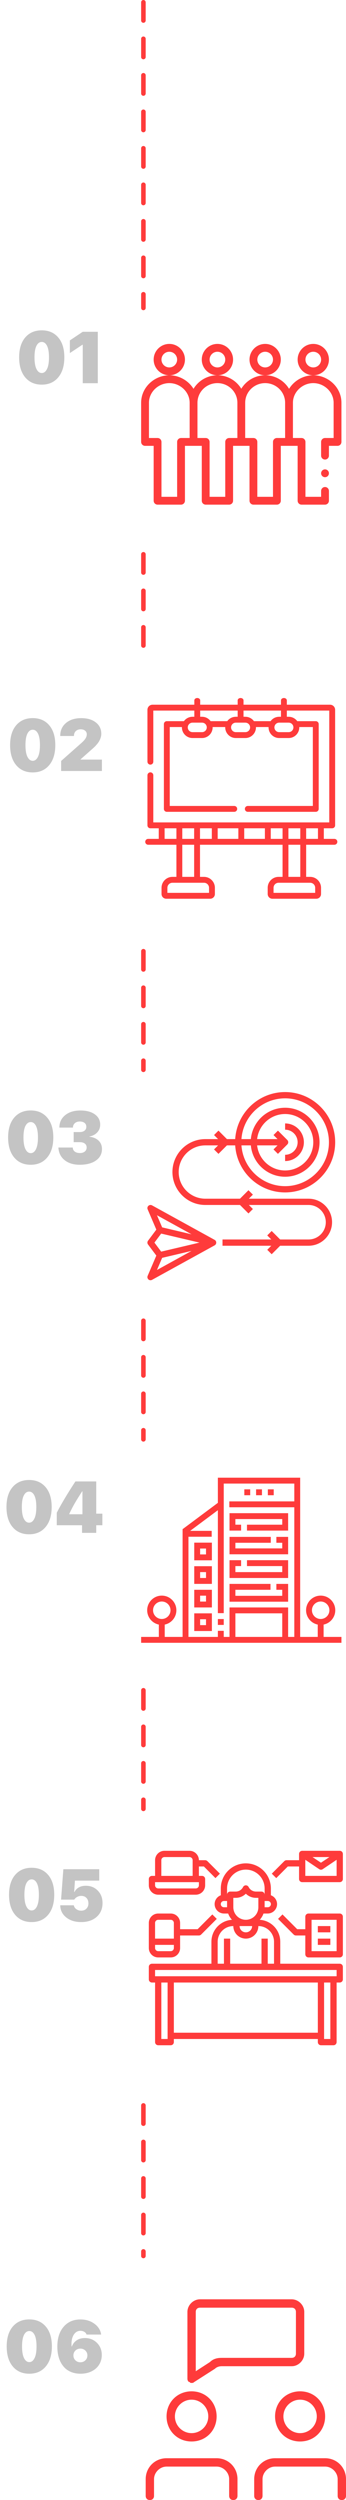 <svg width="76" height="548" viewBox="0 0 76 548" fill="none" xmlns="http://www.w3.org/2000/svg">
<path d="M9.172 84.312C7.641 84.312 6.43 83.781 5.539 82.719C4.648 81.651 4.203 80.19 4.203 78.336C4.203 76.477 4.648 75.023 5.539 73.977C6.435 72.93 7.646 72.406 9.172 72.406C10.698 72.406 11.906 72.93 12.797 73.977C13.688 75.018 14.133 76.469 14.133 78.328C14.133 80.182 13.688 81.643 12.797 82.711C11.906 83.779 10.698 84.312 9.172 84.312ZM8.016 80.891C8.307 81.474 8.693 81.766 9.172 81.766C9.651 81.766 10.034 81.474 10.32 80.891C10.612 80.307 10.758 79.456 10.758 78.336C10.758 77.216 10.615 76.372 10.328 75.805C10.042 75.237 9.656 74.953 9.172 74.953C8.688 74.953 8.299 75.237 8.008 75.805C7.721 76.372 7.578 77.216 7.578 78.336C7.578 79.456 7.724 80.307 8.016 80.891ZM18.172 84V75.562H18.109L15.344 77.391V74.617L18.172 72.727H21.484V84H18.172Z" fill="#C4C4C4"/>
<path d="M7.188 169.312C5.656 169.312 4.445 168.781 3.555 167.719C2.664 166.651 2.219 165.19 2.219 163.336C2.219 161.477 2.664 160.023 3.555 158.977C4.451 157.93 5.661 157.406 7.188 157.406C8.714 157.406 9.922 157.93 10.812 158.977C11.703 160.018 12.148 161.469 12.148 163.328C12.148 165.182 11.703 166.643 10.812 167.711C9.922 168.779 8.714 169.312 7.188 169.312ZM6.031 165.891C6.323 166.474 6.708 166.766 7.188 166.766C7.667 166.766 8.049 166.474 8.336 165.891C8.628 165.307 8.773 164.456 8.773 163.336C8.773 162.216 8.63 161.372 8.344 160.805C8.057 160.237 7.672 159.953 7.188 159.953C6.703 159.953 6.315 160.237 6.023 160.805C5.737 161.372 5.594 162.216 5.594 163.336C5.594 164.456 5.74 165.307 6.031 165.891ZM13.234 161.266C13.234 160.109 13.654 159.18 14.492 158.477C15.331 157.768 16.445 157.414 17.836 157.414C19.19 157.414 20.263 157.729 21.055 158.359C21.852 158.984 22.25 159.812 22.25 160.844C22.25 161.135 22.201 161.432 22.102 161.734C22.003 162.031 21.888 162.286 21.758 162.5C21.633 162.714 21.469 162.938 21.266 163.172C21.068 163.406 20.909 163.581 20.789 163.695C20.669 163.81 20.523 163.943 20.352 164.094L17.703 166.438V166.5H22.383V169H13.43V166.797L17.961 162.789C18.346 162.445 18.625 162.13 18.797 161.844C18.974 161.552 19.062 161.253 19.062 160.945C19.062 160.633 18.943 160.375 18.703 160.172C18.463 159.964 18.135 159.859 17.719 159.859C17.287 159.859 16.932 159.99 16.656 160.25C16.385 160.51 16.25 160.846 16.25 161.258V161.328H13.234V161.266Z" fill="#C4C4C4"/>
<path d="M6.75 255.312C5.219 255.312 4.008 254.781 3.117 253.719C2.227 252.651 1.781 251.19 1.781 249.336C1.781 247.477 2.227 246.023 3.117 244.977C4.013 243.93 5.224 243.406 6.75 243.406C8.276 243.406 9.484 243.93 10.375 244.977C11.266 246.018 11.711 247.469 11.711 249.328C11.711 251.182 11.266 252.643 10.375 253.711C9.484 254.779 8.276 255.312 6.75 255.312ZM5.594 251.891C5.885 252.474 6.271 252.766 6.75 252.766C7.229 252.766 7.612 252.474 7.898 251.891C8.19 251.307 8.336 250.456 8.336 249.336C8.336 248.216 8.193 247.372 7.906 246.805C7.62 246.237 7.234 245.953 6.75 245.953C6.266 245.953 5.878 246.237 5.586 246.805C5.299 247.372 5.156 248.216 5.156 249.336C5.156 250.456 5.302 251.307 5.594 251.891ZM16.18 250.359V248.141H17.555C17.987 248.141 18.328 248.036 18.578 247.828C18.833 247.62 18.961 247.336 18.961 246.977C18.961 246.622 18.833 246.344 18.578 246.141C18.323 245.932 17.969 245.828 17.516 245.828C17.073 245.828 16.713 245.953 16.438 246.203C16.162 246.448 16.023 246.768 16.023 247.164H13.039C13.044 246.034 13.469 245.128 14.312 244.445C15.156 243.758 16.271 243.414 17.656 243.414C18.99 243.414 20.047 243.695 20.828 244.258C21.615 244.815 22.008 245.57 22.008 246.523C22.008 247.19 21.789 247.758 21.352 248.227C20.914 248.69 20.349 248.984 19.656 249.109V249.172C20.495 249.266 21.162 249.549 21.656 250.023C22.151 250.492 22.398 251.107 22.398 251.867C22.398 252.919 21.956 253.758 21.07 254.383C20.185 255.003 18.995 255.312 17.5 255.312C16.135 255.312 15.029 254.971 14.18 254.289C13.336 253.602 12.885 252.682 12.828 251.531H15.984C15.995 251.906 16.141 252.203 16.422 252.422C16.703 252.635 17.086 252.742 17.57 252.742C18.008 252.742 18.359 252.633 18.625 252.414C18.896 252.19 19.031 251.896 19.031 251.531C19.031 251.161 18.898 250.875 18.633 250.672C18.372 250.464 18.008 250.359 17.539 250.359H16.18Z" fill="#C4C4C4"/>
<path d="M6.391 336.312C4.859 336.312 3.648 335.781 2.758 334.719C1.867 333.651 1.422 332.19 1.422 330.336C1.422 328.477 1.867 327.023 2.758 325.977C3.654 324.93 4.865 324.406 6.391 324.406C7.917 324.406 9.125 324.93 10.016 325.977C10.906 327.018 11.352 328.469 11.352 330.328C11.352 332.182 10.906 333.643 10.016 334.711C9.125 335.779 7.917 336.312 6.391 336.312ZM5.234 332.891C5.526 333.474 5.911 333.766 6.391 333.766C6.87 333.766 7.253 333.474 7.539 332.891C7.831 332.307 7.977 331.456 7.977 330.336C7.977 329.216 7.833 328.372 7.547 327.805C7.26 327.237 6.875 326.953 6.391 326.953C5.906 326.953 5.518 327.237 5.227 327.805C4.94 328.372 4.797 329.216 4.797 330.336C4.797 331.456 4.943 332.307 5.234 332.891ZM18.016 336V334.328H12.469V331.586C13.422 329.721 14.787 327.435 16.562 324.727H21.141V331.789H22.484V334.328H21.141V336H18.016ZM15.219 331.828V331.922H18.109V326.898H18.047C17.391 327.909 16.862 328.758 16.461 329.445C16.06 330.128 15.646 330.922 15.219 331.828Z" fill="#C4C4C4"/>
<path d="M6.953 421.312C5.422 421.312 4.211 420.781 3.32 419.719C2.43 418.651 1.984 417.19 1.984 415.336C1.984 413.477 2.43 412.023 3.32 410.977C4.216 409.93 5.427 409.406 6.953 409.406C8.479 409.406 9.688 409.93 10.578 410.977C11.469 412.018 11.914 413.469 11.914 415.328C11.914 417.182 11.469 418.643 10.578 419.711C9.688 420.779 8.479 421.312 6.953 421.312ZM5.797 417.891C6.089 418.474 6.474 418.766 6.953 418.766C7.432 418.766 7.815 418.474 8.102 417.891C8.393 417.307 8.539 416.456 8.539 415.336C8.539 414.216 8.396 413.372 8.109 412.805C7.823 412.237 7.438 411.953 6.953 411.953C6.469 411.953 6.081 412.237 5.789 412.805C5.503 413.372 5.359 414.216 5.359 415.336C5.359 416.456 5.505 417.307 5.797 417.891ZM17.828 421.312C16.49 421.312 15.391 420.969 14.531 420.281C13.677 419.594 13.245 418.711 13.234 417.633H16.211C16.279 417.982 16.463 418.266 16.766 418.484C17.073 418.703 17.435 418.812 17.852 418.812C18.32 418.812 18.698 418.664 18.984 418.367C19.276 418.07 19.422 417.688 19.422 417.219C19.422 416.724 19.279 416.326 18.992 416.023C18.706 415.721 18.326 415.57 17.852 415.57C17.534 415.57 17.24 415.643 16.969 415.789C16.698 415.93 16.479 416.13 16.312 416.391H13.414L13.914 409.727H21.797V412.227H16.461L16.289 414.727H16.352C16.56 414.299 16.878 413.964 17.305 413.719C17.737 413.474 18.25 413.352 18.844 413.352C19.912 413.352 20.792 413.708 21.484 414.422C22.177 415.13 22.523 416.036 22.523 417.141C22.523 418.396 22.094 419.406 21.234 420.172C20.375 420.932 19.24 421.312 17.828 421.312Z" fill="#C4C4C4"/>
<path d="M6.438 520.312C4.906 520.312 3.695 519.781 2.805 518.719C1.914 517.651 1.469 516.19 1.469 514.336C1.469 512.477 1.914 511.023 2.805 509.977C3.701 508.93 4.911 508.406 6.438 508.406C7.964 508.406 9.172 508.93 10.062 509.977C10.953 511.018 11.398 512.469 11.398 514.328C11.398 516.182 10.953 517.643 10.062 518.711C9.172 519.779 7.964 520.312 6.438 520.312ZM5.281 516.891C5.573 517.474 5.958 517.766 6.438 517.766C6.917 517.766 7.299 517.474 7.586 516.891C7.878 516.307 8.023 515.456 8.023 514.336C8.023 513.216 7.88 512.372 7.594 511.805C7.307 511.237 6.922 510.953 6.438 510.953C5.953 510.953 5.565 511.237 5.273 511.805C4.987 512.372 4.844 513.216 4.844 514.336C4.844 515.456 4.99 516.307 5.281 516.891ZM17.688 520.312C16.906 520.312 16.193 520.177 15.547 519.906C14.906 519.635 14.37 519.237 13.938 518.711C13.042 517.638 12.594 516.188 12.594 514.359C12.594 512.531 13.055 511.083 13.977 510.016C14.898 508.948 16.13 508.414 17.672 508.414C18.859 508.414 19.88 508.727 20.734 509.352C21.588 509.971 22.083 510.763 22.219 511.727H19.008C18.935 511.482 18.773 511.284 18.523 511.133C18.273 510.982 17.987 510.906 17.664 510.906C17.023 510.906 16.518 511.221 16.148 511.852C15.784 512.477 15.643 513.305 15.727 514.336H15.789C15.997 513.768 16.346 513.32 16.836 512.992C17.326 512.659 17.93 512.492 18.648 512.492C19.711 512.492 20.594 512.844 21.297 513.547C22.005 514.25 22.359 515.135 22.359 516.203C22.359 517 22.162 517.711 21.766 518.336C21.37 518.961 20.815 519.448 20.102 519.797C19.393 520.141 18.588 520.312 17.688 520.312ZM16.562 517.375C16.859 517.661 17.224 517.805 17.656 517.805C18.088 517.805 18.453 517.661 18.75 517.375C19.047 517.083 19.195 516.724 19.195 516.297C19.195 515.875 19.047 515.521 18.75 515.234C18.453 514.948 18.088 514.805 17.656 514.805C17.224 514.805 16.859 514.948 16.562 515.234C16.271 515.521 16.125 515.875 16.125 516.297C16.125 516.724 16.271 517.083 16.562 517.375Z" fill="#C4C4C4"/>
<line x1="31.5" y1="0.5" x2="31.5" y2="67.5" stroke="#FE3B3B" stroke-linecap="round" stroke-dasharray="4 4 4 4"/>
<line x1="31.5" y1="121.5" x2="31.5" y2="142.5" stroke="#FE3B3B" stroke-linecap="round" stroke-dasharray="4 4 4 4"/>
<line x1="31.5" y1="289.5" x2="31.5" y2="315.5" stroke="#FE3B3B" stroke-linecap="round" stroke-dasharray="4 4 4 4"/>
<line x1="31.5" y1="370.5" x2="31.5" y2="396.5" stroke="#FE3B3B" stroke-linecap="round" stroke-dasharray="4 4 4 4"/>
<line x1="31.5" y1="461.5" x2="31.5" y2="494.5" stroke="#FE3B3B" stroke-linecap="round" stroke-dasharray="4 4 4 4"/>
<line x1="31.5" y1="208.5" x2="31.5" y2="234.5" stroke="#FE3B3B" stroke-linecap="round" stroke-dasharray="4 4 4 4"/>
<g clip-path="url(#clip0)">
<path d="M51.195 78.82C51.195 76.925 49.653 75.383 47.758 75.383C45.862 75.383 44.32 76.925 44.32 78.82C44.32 80.716 45.862 82.258 47.758 82.258C49.653 82.258 51.195 80.716 51.195 78.82ZM47.758 80.539C46.81 80.539 46.039 79.768 46.039 78.82C46.039 77.873 46.81 77.102 47.758 77.102C48.706 77.102 49.477 77.873 49.477 78.82C49.477 79.768 48.706 80.539 47.758 80.539Z" fill="#FE3B3B"/>
<path d="M40.625 78.82C40.625 76.925 39.083 75.383 37.188 75.383C35.292 75.383 33.75 76.925 33.75 78.82C33.75 80.716 35.292 82.258 37.188 82.258C39.083 82.258 40.625 80.716 40.625 78.82ZM37.188 80.539C36.24 80.539 35.469 79.768 35.469 78.82C35.469 77.873 36.24 77.102 37.188 77.102C38.135 77.102 38.906 77.873 38.906 78.82C38.906 79.768 38.135 80.539 37.188 80.539Z" fill="#FE3B3B"/>
<path d="M61.68 78.82C61.68 76.925 60.138 75.383 58.242 75.383C56.347 75.383 54.805 76.925 54.805 78.82C54.805 80.716 56.347 82.258 58.242 82.258C60.138 82.258 61.68 80.716 61.68 78.82ZM58.242 80.539C57.294 80.539 56.523 79.768 56.523 78.82C56.523 77.873 57.294 77.102 58.242 77.102C59.19 77.102 59.961 77.873 59.961 78.82C59.961 79.768 59.19 80.539 58.242 80.539Z" fill="#FE3B3B"/>
<path d="M72.25 78.82C72.25 76.925 70.708 75.383 68.812 75.383C66.917 75.383 65.375 76.925 65.375 78.82C65.375 80.716 66.917 82.258 68.812 82.258C70.708 82.258 72.25 80.716 72.25 78.82ZM68.812 80.539C67.865 80.539 67.094 79.768 67.094 78.82C67.094 77.873 67.865 77.102 68.812 77.102C69.76 77.102 70.531 77.873 70.531 78.82C70.531 79.768 69.76 80.539 68.812 80.539Z" fill="#FE3B3B"/>
<path d="M71.391 104.602C71.865 104.602 72.25 104.217 72.25 103.742C72.25 103.268 71.865 102.883 71.391 102.883C70.916 102.883 70.531 103.268 70.531 103.742C70.531 104.217 70.916 104.602 71.391 104.602Z" fill="#FE3B3B"/>
<path d="M68.812 82.258C66.725 82.258 64.652 83.357 63.495 85.228C62.426 83.456 60.471 82.258 58.242 82.258C56.001 82.258 54.06 83.468 53 85.209C51.943 83.471 50.005 82.258 47.758 82.258C45.531 82.258 43.574 83.456 42.505 85.228C41.349 83.357 39.276 82.258 37.188 82.258C33.94 82.258 31 84.88 31 88.273V96.867C31 97.342 31.385 97.727 31.859 97.727H33.75V109.758C33.75 110.232 34.135 110.617 34.609 110.617H39.766C40.24 110.617 40.625 110.232 40.625 109.758V97.727H44.32V109.758C44.32 110.232 44.705 110.617 45.18 110.617H50.336C50.811 110.617 51.195 110.232 51.195 109.758V97.727H54.805V109.758C54.805 110.232 55.189 110.617 55.664 110.617H60.82C61.295 110.617 61.68 110.232 61.68 109.758V97.727H65.375V109.758C65.375 110.232 65.76 110.617 66.234 110.617H71.391C71.865 110.617 72.25 110.232 72.25 109.758V107.609C72.25 107.135 71.865 106.75 71.391 106.75C70.916 106.75 70.531 107.135 70.531 107.609V108.898H67.094V96.867C67.094 96.393 66.709 96.008 66.234 96.008H64.344V88.273C64.344 85.944 66.39 83.977 68.812 83.977C71.235 83.977 73.281 85.944 73.281 88.273V96.008H71.391C70.916 96.008 70.531 96.393 70.531 96.867V99.875C70.531 100.35 70.916 100.734 71.391 100.734C71.865 100.734 72.25 100.35 72.25 99.875V97.727H74.141C74.615 97.727 75 97.342 75 96.867V88.273C75 84.88 72.06 82.258 68.812 82.258ZM39.766 96.008C39.291 96.008 38.906 96.393 38.906 96.867V108.898H35.469V96.867C35.469 96.393 35.084 96.008 34.609 96.008H32.719V88.273C32.719 85.944 34.765 83.977 37.188 83.977C39.61 83.977 41.656 85.944 41.656 88.273V96.008H39.766ZM50.336 96.008C49.861 96.008 49.477 96.393 49.477 96.867V108.898H46.039V96.867C46.039 96.393 45.654 96.008 45.18 96.008H43.375V88.273C43.375 85.904 45.341 83.977 47.758 83.977C50.175 83.977 52.141 85.904 52.141 88.273V96.008H50.336ZM60.82 96.008C60.346 96.008 59.961 96.393 59.961 96.867V108.898H56.523V96.867C56.523 96.393 56.139 96.008 55.664 96.008H53.859V88.273C53.859 85.904 55.825 83.977 58.242 83.977C60.659 83.977 62.625 85.904 62.625 88.273V96.008H60.82Z" fill="#FE3B3B"/>
</g>
<path d="M32.512 272.788L34.337 275.22L32.43 279.667C32.315 279.937 32.383 280.25 32.6 280.447C32.73 280.564 32.896 280.625 33.062 280.625C33.176 280.625 33.29 280.597 33.393 280.54L47.143 272.977C47.363 272.857 47.5 272.626 47.5 272.375C47.5 272.124 47.363 271.893 47.143 271.773L33.393 264.21C33.138 264.069 32.818 264.106 32.6 264.303C32.383 264.5 32.315 264.814 32.43 265.083L34.337 269.53L32.512 271.962C32.329 272.207 32.329 272.543 32.512 272.788ZM35.62 275.715L42.074 274.196L34.481 278.373L35.62 275.715ZM42.074 270.554L35.62 269.035L34.481 266.378L42.074 270.554ZM35.405 270.397L43.81 272.375L35.405 274.353L33.922 272.375L35.405 270.397Z" fill="#FE3B3B"/>
<path d="M62.625 239.375C56.792 239.375 52.018 243.943 51.66 249.688H49.847L47.986 247.826L47.014 248.799L47.903 249.688H45.094C41.113 249.688 37.875 252.926 37.875 256.906C37.875 260.887 41.113 264.125 45.094 264.125H52.715L54.576 265.986L55.549 265.014L54.66 264.125H67.781C69.866 264.125 71.562 265.821 71.562 267.906C71.562 269.991 69.866 271.688 67.781 271.688H61.535L59.674 269.826L58.701 270.799L59.59 271.688H48.875V273.062H59.59L58.701 273.951L59.674 274.924L61.535 273.062H67.781C70.625 273.062 72.938 270.75 72.938 267.906C72.938 265.063 70.625 262.75 67.781 262.75H54.66L55.549 261.861L54.576 260.889L52.715 262.75H45.094C41.872 262.75 39.25 260.129 39.25 256.906C39.25 253.684 41.872 251.062 45.094 251.062H47.903L47.014 251.951L47.986 252.924L49.847 251.062H51.66C52.018 256.807 56.792 261.375 62.625 261.375C68.69 261.375 73.625 256.44 73.625 250.375C73.625 244.31 68.69 239.375 62.625 239.375ZM62.625 260C57.55 260 53.39 256.049 53.035 251.062H55.097C55.446 254.911 58.687 257.938 62.625 257.938C66.795 257.938 70.188 254.545 70.188 250.375C70.188 246.205 66.795 242.812 62.625 242.812C58.687 242.812 55.446 245.839 55.097 249.688H53.035C53.39 244.701 57.55 240.75 62.625 240.75C67.932 240.75 72.25 245.068 72.25 250.375C72.25 255.682 67.932 260 62.625 260ZM61.049 252.924L63.111 250.861C63.38 250.593 63.38 250.157 63.111 249.889L61.049 247.826L60.076 248.799L60.965 249.688H56.478C56.821 246.599 59.446 244.188 62.625 244.188C66.037 244.188 68.812 246.963 68.812 250.375C68.812 253.787 66.037 256.562 62.625 256.562C59.446 256.562 56.821 254.151 56.478 251.062H60.965L60.076 251.951L61.049 252.924Z" fill="#FE3B3B"/>
<path d="M66.75 250.375C66.75 248.1 64.9 246.25 62.625 246.25V247.625C64.142 247.625 65.375 248.859 65.375 250.375C65.375 251.891 64.142 253.125 62.625 253.125V254.5C64.9 254.5 66.75 252.65 66.75 250.375Z" fill="#FE3B3B"/>
<g clip-path="url(#clip1)">
<path d="M73.453 183.877H71.129V181.558H72.968C73.324 181.558 73.613 181.269 73.613 180.913V155.584C73.613 154.969 73.111 154.469 72.495 154.469H63.006V153.521C63.006 153.233 62.717 153 62.361 153C62.005 153 61.717 153.233 61.717 153.521V154.469H53.491V153.521C53.491 153.233 53.203 153 52.846 153C52.49 153 52.202 153.233 52.202 153.521V154.469H43.974V153.521C43.974 153.233 43.685 153 43.33 153C42.973 153 42.685 153.233 42.685 153.521V154.469H33.502C32.886 154.469 32.385 154.969 32.385 155.584L32.387 166.96C32.387 167.316 32.676 167.605 33.032 167.604C33.388 167.604 33.676 167.316 33.676 166.96L33.674 155.758H42.685V157.112H42.286C41.511 157.112 40.823 157.493 40.399 158.077H36.641C36.285 158.077 35.997 158.365 35.997 158.721V177.306C35.997 177.662 36.285 177.95 36.641 177.95H51.455C51.811 177.95 52.099 177.662 52.099 177.306C52.099 176.95 51.811 176.661 51.455 176.661H37.286V159.366H39.957C39.956 159.391 39.955 159.416 39.955 159.442C39.955 160.728 41.001 161.775 42.286 161.775H44.372C45.659 161.775 46.706 160.728 46.706 159.442C46.706 159.416 46.705 159.391 46.704 159.366H49.472C49.471 159.391 49.47 159.416 49.47 159.442C49.47 160.728 50.516 161.775 51.804 161.775H53.889C55.176 161.775 56.223 160.728 56.223 159.442C56.223 159.416 56.221 159.391 56.221 159.366H58.989C58.988 159.391 58.987 159.416 58.987 159.442C58.987 160.728 60.033 161.775 61.318 161.775H63.404C64.691 161.775 65.738 160.728 65.738 159.442C65.738 159.416 65.737 159.391 65.736 159.366H68.714V176.661H54.431C54.075 176.661 53.786 176.95 53.786 177.306C53.786 177.662 54.075 177.95 54.431 177.95H69.359C69.715 177.95 70.003 177.662 70.003 177.306V158.721C70.003 158.365 69.715 158.077 69.359 158.077H65.293C64.869 157.493 64.181 157.112 63.404 157.112H63.006V155.758H72.324V180.269H66.605H62.71H33.674L33.676 169.937C33.676 169.581 33.388 169.292 33.032 169.292H33.032C32.676 169.292 32.388 169.581 32.387 169.937L32.385 180.913C32.385 181.084 32.453 181.248 32.574 181.369C32.694 181.49 32.858 181.558 33.029 181.558H34.868V183.877H32.547C32.191 183.877 31.902 184.165 31.902 184.521C31.902 184.877 32.191 185.166 32.547 185.166H38.751V192.205H37.88C36.556 192.205 35.48 193.28 35.48 194.601V195.968C35.48 196.537 35.943 197 36.512 197H46.173C46.741 197 47.203 196.537 47.203 195.968V194.601C47.203 193.28 46.128 192.205 44.806 192.205H43.932V185.166H62.065V192.205H61.194C59.872 192.205 58.797 193.28 58.797 194.601V195.968C58.797 196.537 59.259 197 59.827 197H69.488C70.055 197 70.517 196.537 70.517 195.968V194.601C70.517 193.28 69.442 192.205 68.12 192.205H67.249V185.166H73.453C73.809 185.166 74.098 184.877 74.098 184.521C74.098 184.165 73.809 183.877 73.453 183.877ZM44.372 160.486H42.286C41.711 160.486 41.244 160.018 41.244 159.442C41.244 158.868 41.711 158.401 42.286 158.401H44.372C44.949 158.401 45.417 158.868 45.417 159.442C45.417 160.018 44.949 160.486 44.372 160.486ZM46.262 158.077C45.837 157.493 45.148 157.112 44.372 157.112H43.974V155.758H52.202V157.112H51.804C51.027 157.112 50.338 157.493 49.914 158.077H46.262ZM53.889 160.486H51.804C51.227 160.486 50.759 160.018 50.759 159.442C50.759 158.868 51.227 158.401 51.804 158.401H53.889C54.465 158.401 54.934 158.868 54.934 159.442C54.934 160.018 54.465 160.486 53.889 160.486ZM63.404 158.401C63.98 158.401 64.449 158.868 64.449 159.442C64.449 160.018 63.98 160.486 63.404 160.486H61.318C60.744 160.486 60.276 160.018 60.276 159.442C60.276 158.868 60.744 158.401 61.318 158.401H63.404ZM61.717 157.112H61.318C60.543 157.112 59.855 157.493 59.431 158.077H55.778C55.354 157.493 54.666 157.112 53.889 157.112H53.491V155.758H61.717V157.112ZM40.04 181.558H42.643V183.877H40.04V181.558ZM40.04 185.166H42.643V192.205H40.04V185.166ZM36.157 183.877V181.558H38.751V183.877H36.157ZM44.806 193.495C45.417 193.495 45.914 193.991 45.914 194.601V195.711H36.769V194.601C36.769 193.991 37.267 193.495 37.88 193.495H44.806ZM63.354 181.558H65.96V183.877H63.354V181.558ZM63.354 185.166H65.96V192.205H63.354V185.166ZM46.526 183.877H43.932V181.558H46.526V183.877ZM52.355 183.877H47.815V181.558H52.355V183.877ZM58.183 183.877H53.645V181.558H58.183V183.877ZM59.472 183.877V181.558H62.065V183.877H59.472ZM68.12 193.495C68.731 193.495 69.228 193.991 69.228 194.601V195.711H60.086V194.601C60.086 193.991 60.583 193.495 61.194 193.495H68.12ZM69.84 183.877H67.249V181.558H69.84V183.877Z" fill="#FE3B3B"/>
</g>
<g clip-path="url(#clip2)">
<path d="M71.082 358.805V356.103C72.542 355.803 73.644 354.508 73.644 352.961C73.644 351.192 72.205 349.753 70.436 349.753C68.668 349.753 67.229 351.192 67.229 352.961C67.229 354.508 68.331 355.803 69.791 356.103V358.805H65.936V323.904H47.853V329.42L40.106 335.19V358.805H36.181V356.103C37.641 355.803 38.742 354.508 38.742 352.961C38.742 351.192 37.303 349.753 35.535 349.753C33.766 349.753 32.328 351.192 32.328 352.961C32.328 354.508 33.429 355.803 34.889 356.103V358.805H31V360.096H75V358.805H71.082ZM68.521 352.961C68.521 351.904 69.38 351.045 70.436 351.045C71.493 351.045 72.352 351.904 72.352 352.961C72.352 354.017 71.493 354.876 70.436 354.876C69.38 354.876 68.521 354.017 68.521 352.961ZM33.619 352.961C33.619 351.904 34.478 351.045 35.535 351.045C36.591 351.045 37.451 351.904 37.451 352.961C37.451 354.017 36.591 354.876 35.535 354.876C34.479 354.876 33.619 354.017 33.619 352.961ZM41.397 336.849H46.499V335.557H41.775L47.853 331.031V353.595H49.145V329.744V328.458V325.195H64.645V329.099H50.374V330.39H64.645V358.805H63.289V352.346H50.414V358.805H49.145V357.47H47.853V358.805H41.397V336.849ZM61.997 358.805H51.706V353.638H61.997V358.805Z" fill="#FE3B3B"/>
<path d="M47.853 354.887H49.145V356.178H47.853V354.887Z" fill="#FE3B3B"/>
<path d="M42.667 338.141V342.015H46.542V338.141H42.667ZM45.25 340.724H43.959V339.432H45.25V340.724Z" fill="#FE3B3B"/>
<path d="M42.667 347.182H46.542V343.307H42.667V347.182ZM43.959 344.599H45.25V345.89H43.959V344.599Z" fill="#FE3B3B"/>
<path d="M42.667 352.348H46.542V348.474H42.667V352.348ZM43.959 349.765H45.25V351.056H43.959V349.765Z" fill="#FE3B3B"/>
<path d="M42.667 357.515H46.542V353.64H42.667V357.515ZM43.959 354.932H45.25V356.223H43.959V354.932Z" fill="#FE3B3B"/>
<path d="M52.957 334.208H51.706V332.974H61.997V334.208H54.249V335.5H63.289V331.683H50.415V335.5H52.957V334.208Z" fill="#FE3B3B"/>
<path d="M63.289 336.879H60.706V338.17H61.997V339.404H51.706V338.17H59.478V336.879H50.415V340.696H63.289V336.879Z" fill="#FE3B3B"/>
<path d="M63.289 341.988H54.249V343.28H61.997V344.6H51.706V343.28H52.957V341.988H50.415V345.892H63.289V341.988Z" fill="#FE3B3B"/>
<path d="M63.289 347.184H60.706V348.476H61.997V349.796H51.706V348.476H59.415V347.184H50.415V351.088H63.289V347.184Z" fill="#FE3B3B"/>
<path d="M53.666 326.458H54.957V327.75H53.666V326.458Z" fill="#FE3B3B"/>
<path d="M56.249 326.458H57.541V327.75H56.249V326.458Z" fill="#FE3B3B"/>
<path d="M58.832 326.458H60.124V327.75H58.832V326.458Z" fill="#FE3B3B"/>
</g>
<path d="M74.625 430.438H61.562V425.625C61.565 424.399 61.1 423.219 60.261 422.325C59.423 421.43 58.276 420.89 57.053 420.812C57.418 420.414 57.701 419.947 57.884 419.438H58.812C59.296 419.434 59.763 419.26 60.132 418.947C60.5 418.634 60.747 418.201 60.829 417.724C60.911 417.248 60.823 416.757 60.58 416.339C60.337 415.921 59.955 415.601 59.5 415.436V413.938C59.5 412.479 58.92 411.08 57.889 410.048C56.858 409.017 55.459 408.438 54 408.438C52.541 408.438 51.142 409.017 50.111 410.048C49.08 411.08 48.5 412.479 48.5 413.938V415.436C48.045 415.601 47.663 415.921 47.42 416.339C47.177 416.757 47.089 417.248 47.171 417.724C47.253 418.201 47.499 418.634 47.868 418.947C48.237 419.26 48.704 419.434 49.188 419.438H50.116C50.299 419.947 50.582 420.414 50.947 420.812C49.724 420.89 48.577 421.43 47.739 422.325C46.9 423.219 46.435 424.399 46.438 425.625V430.438H33.375C33.193 430.438 33.018 430.51 32.889 430.639C32.76 430.768 32.688 430.943 32.688 431.125V433.875C32.688 434.057 32.76 434.232 32.889 434.361C33.018 434.49 33.193 434.562 33.375 434.562H34.062V447.625C34.062 447.807 34.135 447.982 34.264 448.111C34.393 448.24 34.568 448.312 34.75 448.312H37.5C37.682 448.312 37.857 448.24 37.986 448.111C38.115 447.982 38.188 447.807 38.188 447.625V446.938H69.812V447.625C69.812 447.807 69.885 447.982 70.014 448.111C70.143 448.24 70.318 448.312 70.5 448.312H73.25C73.432 448.312 73.607 448.24 73.736 448.111C73.865 447.982 73.938 447.807 73.938 447.625V434.562H74.625C74.807 434.562 74.982 434.49 75.111 434.361C75.24 434.232 75.312 434.057 75.312 433.875V431.125C75.312 430.943 75.24 430.768 75.111 430.639C74.982 430.51 74.807 430.438 74.625 430.438ZM51.25 418.062V416H51.773C52.606 416.004 53.407 415.678 54 415.093C54.593 415.678 55.394 416.004 56.227 416H56.75V418.062C56.75 418.792 56.46 419.491 55.944 420.007C55.429 420.523 54.729 420.812 54 420.812C53.271 420.812 52.571 420.523 52.056 420.007C51.54 419.491 51.25 418.792 51.25 418.062ZM55.375 422.188C55.375 422.552 55.23 422.902 54.972 423.16C54.714 423.418 54.365 423.562 54 423.562C53.635 423.562 53.286 423.418 53.028 423.16C52.77 422.902 52.625 422.552 52.625 422.188H55.375ZM58.812 418.062H58.125V416.688H58.812C58.995 416.688 59.17 416.76 59.299 416.889C59.428 417.018 59.5 417.193 59.5 417.375C59.5 417.557 59.428 417.732 59.299 417.861C59.17 417.99 58.995 418.062 58.812 418.062ZM49.188 418.062C49.005 418.062 48.83 417.99 48.701 417.861C48.572 417.732 48.5 417.557 48.5 417.375C48.5 417.193 48.572 417.018 48.701 416.889C48.83 416.76 49.005 416.688 49.188 416.688H49.875V418.062H49.188ZM49.875 415.312V413.938C49.875 412.843 50.31 411.794 51.083 411.021C51.857 410.247 52.906 409.812 54 409.812C55.094 409.812 56.143 410.247 56.917 411.021C57.69 411.794 58.125 412.843 58.125 413.938V415.312C58.125 415.13 58.053 414.955 57.924 414.826C57.795 414.697 57.62 414.625 57.438 414.625H56.227C55.892 414.627 55.563 414.534 55.277 414.358C54.992 414.182 54.761 413.929 54.612 413.628C54.554 413.516 54.467 413.421 54.359 413.355C54.251 413.289 54.127 413.254 54 413.254C53.873 413.254 53.749 413.289 53.641 413.355C53.533 413.421 53.446 413.516 53.388 413.628C53.239 413.929 53.008 414.182 52.723 414.358C52.437 414.534 52.108 414.627 51.773 414.625H50.562C50.38 414.625 50.205 414.697 50.076 414.826C49.947 414.955 49.875 415.13 49.875 415.312ZM47.812 425.625C47.812 424.713 48.175 423.839 48.819 423.194C49.464 422.55 50.338 422.188 51.25 422.188C51.25 422.917 51.54 423.616 52.056 424.132C52.571 424.648 53.271 424.938 54 424.938C54.729 424.938 55.429 424.648 55.944 424.132C56.46 423.616 56.75 422.917 56.75 422.188C57.201 422.188 57.648 422.276 58.066 422.449C58.483 422.622 58.861 422.875 59.181 423.194C59.5 423.514 59.753 423.892 59.926 424.31C60.099 424.727 60.188 425.174 60.188 425.625V430.438H58.812V424.938H57.438V430.438H50.562V424.938H49.188V430.438H47.812V425.625ZM35.438 446.938V434.562H36.812V446.938H35.438ZM38.188 445.562V434.562H69.812V445.562H38.188ZM72.562 446.938H71.188V434.562H72.562V446.938ZM73.938 433.188H34.062V431.812H73.938V433.188Z" fill="#FE3B3B"/>
<path d="M74.625 405.688H66.375C66.193 405.688 66.018 405.76 65.889 405.889C65.76 406.018 65.688 406.193 65.688 406.375V407.75H62.938C62.847 407.749 62.757 407.767 62.674 407.801C62.59 407.835 62.514 407.886 62.45 407.949L59.7 410.699L60.676 411.676L63.219 409.125H65.688V411.875C65.688 412.057 65.76 412.232 65.889 412.361C66.018 412.49 66.193 412.562 66.375 412.562H74.625C74.807 412.562 74.982 412.49 75.111 412.361C75.24 412.232 75.313 412.057 75.313 411.875V406.375C75.313 406.193 75.24 406.018 75.111 405.889C74.982 405.76 74.807 405.688 74.625 405.688ZM72.356 407.062L70.5 408.3L68.644 407.062H72.356ZM67.063 411.188V407.661L70.122 409.723C70.234 409.797 70.366 409.836 70.5 409.836C70.635 409.836 70.766 409.797 70.878 409.723L73.938 407.661V411.188H67.063Z" fill="#FE3B3B"/>
<path d="M34.75 429.062H37.5C38.047 429.062 38.572 428.845 38.958 428.458C39.345 428.072 39.562 427.547 39.562 427V424.25H43.688C43.778 424.251 43.868 424.233 43.951 424.199C44.035 424.165 44.111 424.114 44.176 424.051L47.613 420.613L46.637 419.637L43.406 422.875H39.562V421.5C39.562 420.953 39.345 420.428 38.958 420.042C38.572 419.655 38.047 419.438 37.5 419.438H34.75C34.203 419.438 33.678 419.655 33.292 420.042C32.905 420.428 32.688 420.953 32.688 421.5V427C32.688 427.547 32.905 428.072 33.292 428.458C33.678 428.845 34.203 429.062 34.75 429.062ZM37.5 427.688H34.75C34.568 427.688 34.393 427.615 34.264 427.486C34.135 427.357 34.062 427.182 34.062 427V426.312H38.188V427C38.188 427.182 38.115 427.357 37.986 427.486C37.857 427.615 37.682 427.688 37.5 427.688ZM34.75 420.812H37.5C37.682 420.812 37.857 420.885 37.986 421.014C38.115 421.143 38.188 421.318 38.188 421.5V424.938H34.062V421.5C34.062 421.318 34.135 421.143 34.264 421.014C34.393 420.885 34.568 420.812 34.75 420.812Z" fill="#FE3B3B"/>
<path d="M34.75 415.312H43C43.547 415.312 44.072 415.095 44.458 414.708C44.845 414.322 45.062 413.797 45.062 413.25V411.875C45.062 411.693 44.99 411.518 44.861 411.389C44.732 411.26 44.557 411.188 44.375 411.188H43.688V409.125H44.781L47.324 411.676L48.301 410.699L45.551 407.949C45.486 407.886 45.41 407.835 45.326 407.801C45.243 407.767 45.153 407.749 45.062 407.75H43.688C43.688 407.203 43.47 406.678 43.083 406.292C42.697 405.905 42.172 405.688 41.625 405.688H36.125C35.578 405.688 35.053 405.905 34.667 406.292C34.28 406.678 34.062 407.203 34.062 407.75V411.188H33.375C33.193 411.188 33.018 411.26 32.889 411.389C32.76 411.518 32.688 411.693 32.688 411.875V413.25C32.688 413.797 32.905 414.322 33.292 414.708C33.678 415.095 34.203 415.312 34.75 415.312ZM35.438 407.75C35.438 407.568 35.51 407.393 35.639 407.264C35.768 407.135 35.943 407.062 36.125 407.062H41.625C41.807 407.062 41.982 407.135 42.111 407.264C42.24 407.393 42.312 407.568 42.312 407.75V411.188H35.438V407.75ZM34.062 412.562H43.688V413.25C43.688 413.432 43.615 413.607 43.486 413.736C43.357 413.865 43.182 413.938 43 413.938H34.75C34.568 413.938 34.393 413.865 34.264 413.736C34.135 413.607 34.062 413.432 34.062 413.25V412.562Z" fill="#FE3B3B"/>
<path d="M74.625 419.438H67.75C67.568 419.438 67.393 419.51 67.264 419.639C67.135 419.768 67.063 419.943 67.063 420.125V422.875H65.282L62.051 419.637L61.075 420.613L64.512 424.051C64.576 424.114 64.652 424.165 64.736 424.199C64.82 424.233 64.91 424.251 65 424.25H67.063V428.375C67.063 428.557 67.135 428.732 67.264 428.861C67.393 428.99 67.568 429.062 67.75 429.062H74.625C74.807 429.062 74.982 428.99 75.111 428.861C75.24 428.732 75.313 428.557 75.313 428.375V420.125C75.313 419.943 75.24 419.768 75.111 419.639C74.982 419.51 74.807 419.438 74.625 419.438ZM73.938 427.688H68.438V420.812H73.938V427.688Z" fill="#FE3B3B"/>
<path d="M72.562 422.188H69.812V423.562H72.562V422.188Z" fill="#FE3B3B"/>
<path d="M72.562 424.938H69.812V426.312H72.562V424.938Z" fill="#FE3B3B"/>
<g clip-path="url(#clip3)">
<path d="M42.083 522.333C41.9 522.333 41.717 522.333 41.717 522.15C41.35 522.15 41.167 521.783 41.167 521.417V506.75C41.167 505.283 42.45 504 43.917 504H64.083C65.55 504 66.833 505.283 66.833 506.75V515.917C66.833 517.383 65.55 518.667 64.083 518.667H48.683C48.133 518.667 47.583 518.85 47.217 519.217L42.633 522.15C42.45 522.333 42.267 522.333 42.083 522.333ZM43.917 505.833C43.367 505.833 43 506.2 43 506.75V519.767L46.117 517.75C46.85 517.017 47.767 516.833 48.683 516.833H64.083C64.633 516.833 65 516.467 65 515.917V506.75C65 506.2 64.633 505.833 64.083 505.833H43.917Z" fill="#FE3B3B"/>
<path d="M42.083 535.167C38.967 535.167 36.583 532.783 36.583 529.667C36.583 526.55 38.967 524.167 42.083 524.167C45.2 524.167 47.583 526.55 47.583 529.667C47.583 532.783 45.2 535.167 42.083 535.167ZM42.083 526C40.067 526 38.417 527.65 38.417 529.667C38.417 531.683 40.067 533.333 42.083 533.333C44.1 533.333 45.75 531.683 45.75 529.667C45.75 527.65 44.1 526 42.083 526Z" fill="#FE3B3B"/>
<path d="M51.25 548C50.7 548 50.333 547.633 50.333 547.083V543.417C50.333 541.95 49.05 540.667 47.583 540.667H36.583C35.117 540.667 33.833 541.95 33.833 543.417V547.083C33.833 547.633 33.467 548 32.917 548C32.367 548 32 547.633 32 547.083V543.417C32 540.85 34.017 538.833 36.583 538.833H47.583C50.15 538.833 52.167 540.85 52.167 543.417V547.083C52.167 547.633 51.8 548 51.25 548Z" fill="#FE3B3B"/>
<path d="M65.917 535.167C62.8 535.167 60.417 532.783 60.417 529.667C60.417 526.55 62.8 524.167 65.917 524.167C69.033 524.167 71.417 526.55 71.417 529.667C71.417 532.783 69.033 535.167 65.917 535.167ZM65.917 526C63.9 526 62.25 527.65 62.25 529.667C62.25 531.683 63.9 533.333 65.917 533.333C67.933 533.333 69.583 531.683 69.583 529.667C69.583 527.65 67.933 526 65.917 526Z" fill="#FE3B3B"/>
<path d="M75.083 548C74.533 548 74.167 547.633 74.167 547.083V543.417C74.167 541.95 72.883 540.667 71.417 540.667H60.417C58.95 540.667 57.667 541.95 57.667 543.417V547.083C57.667 547.633 57.3 548 56.75 548C56.2 548 55.833 547.633 55.833 547.083V543.417C55.833 540.85 57.85 538.833 60.417 538.833H71.417C73.983 538.833 76 540.85 76 543.417V547.083C76 547.633 75.633 548 75.083 548Z" fill="#FE3B3B"/>
</g>
<defs>
<clipPath id="clip0">
<rect width="44" height="44" fill="white" transform="translate(31 71)"/>
</clipPath>
<clipPath id="clip1">
<rect width="44" height="44" fill="white" transform="translate(31 153)"/>
</clipPath>
<clipPath id="clip2">
<rect width="44" height="44" fill="white" transform="translate(31 320)"/>
</clipPath>
<clipPath id="clip3">
<rect width="44" height="44" fill="white" transform="translate(32 504)"/>
</clipPath>
</defs>
</svg>
